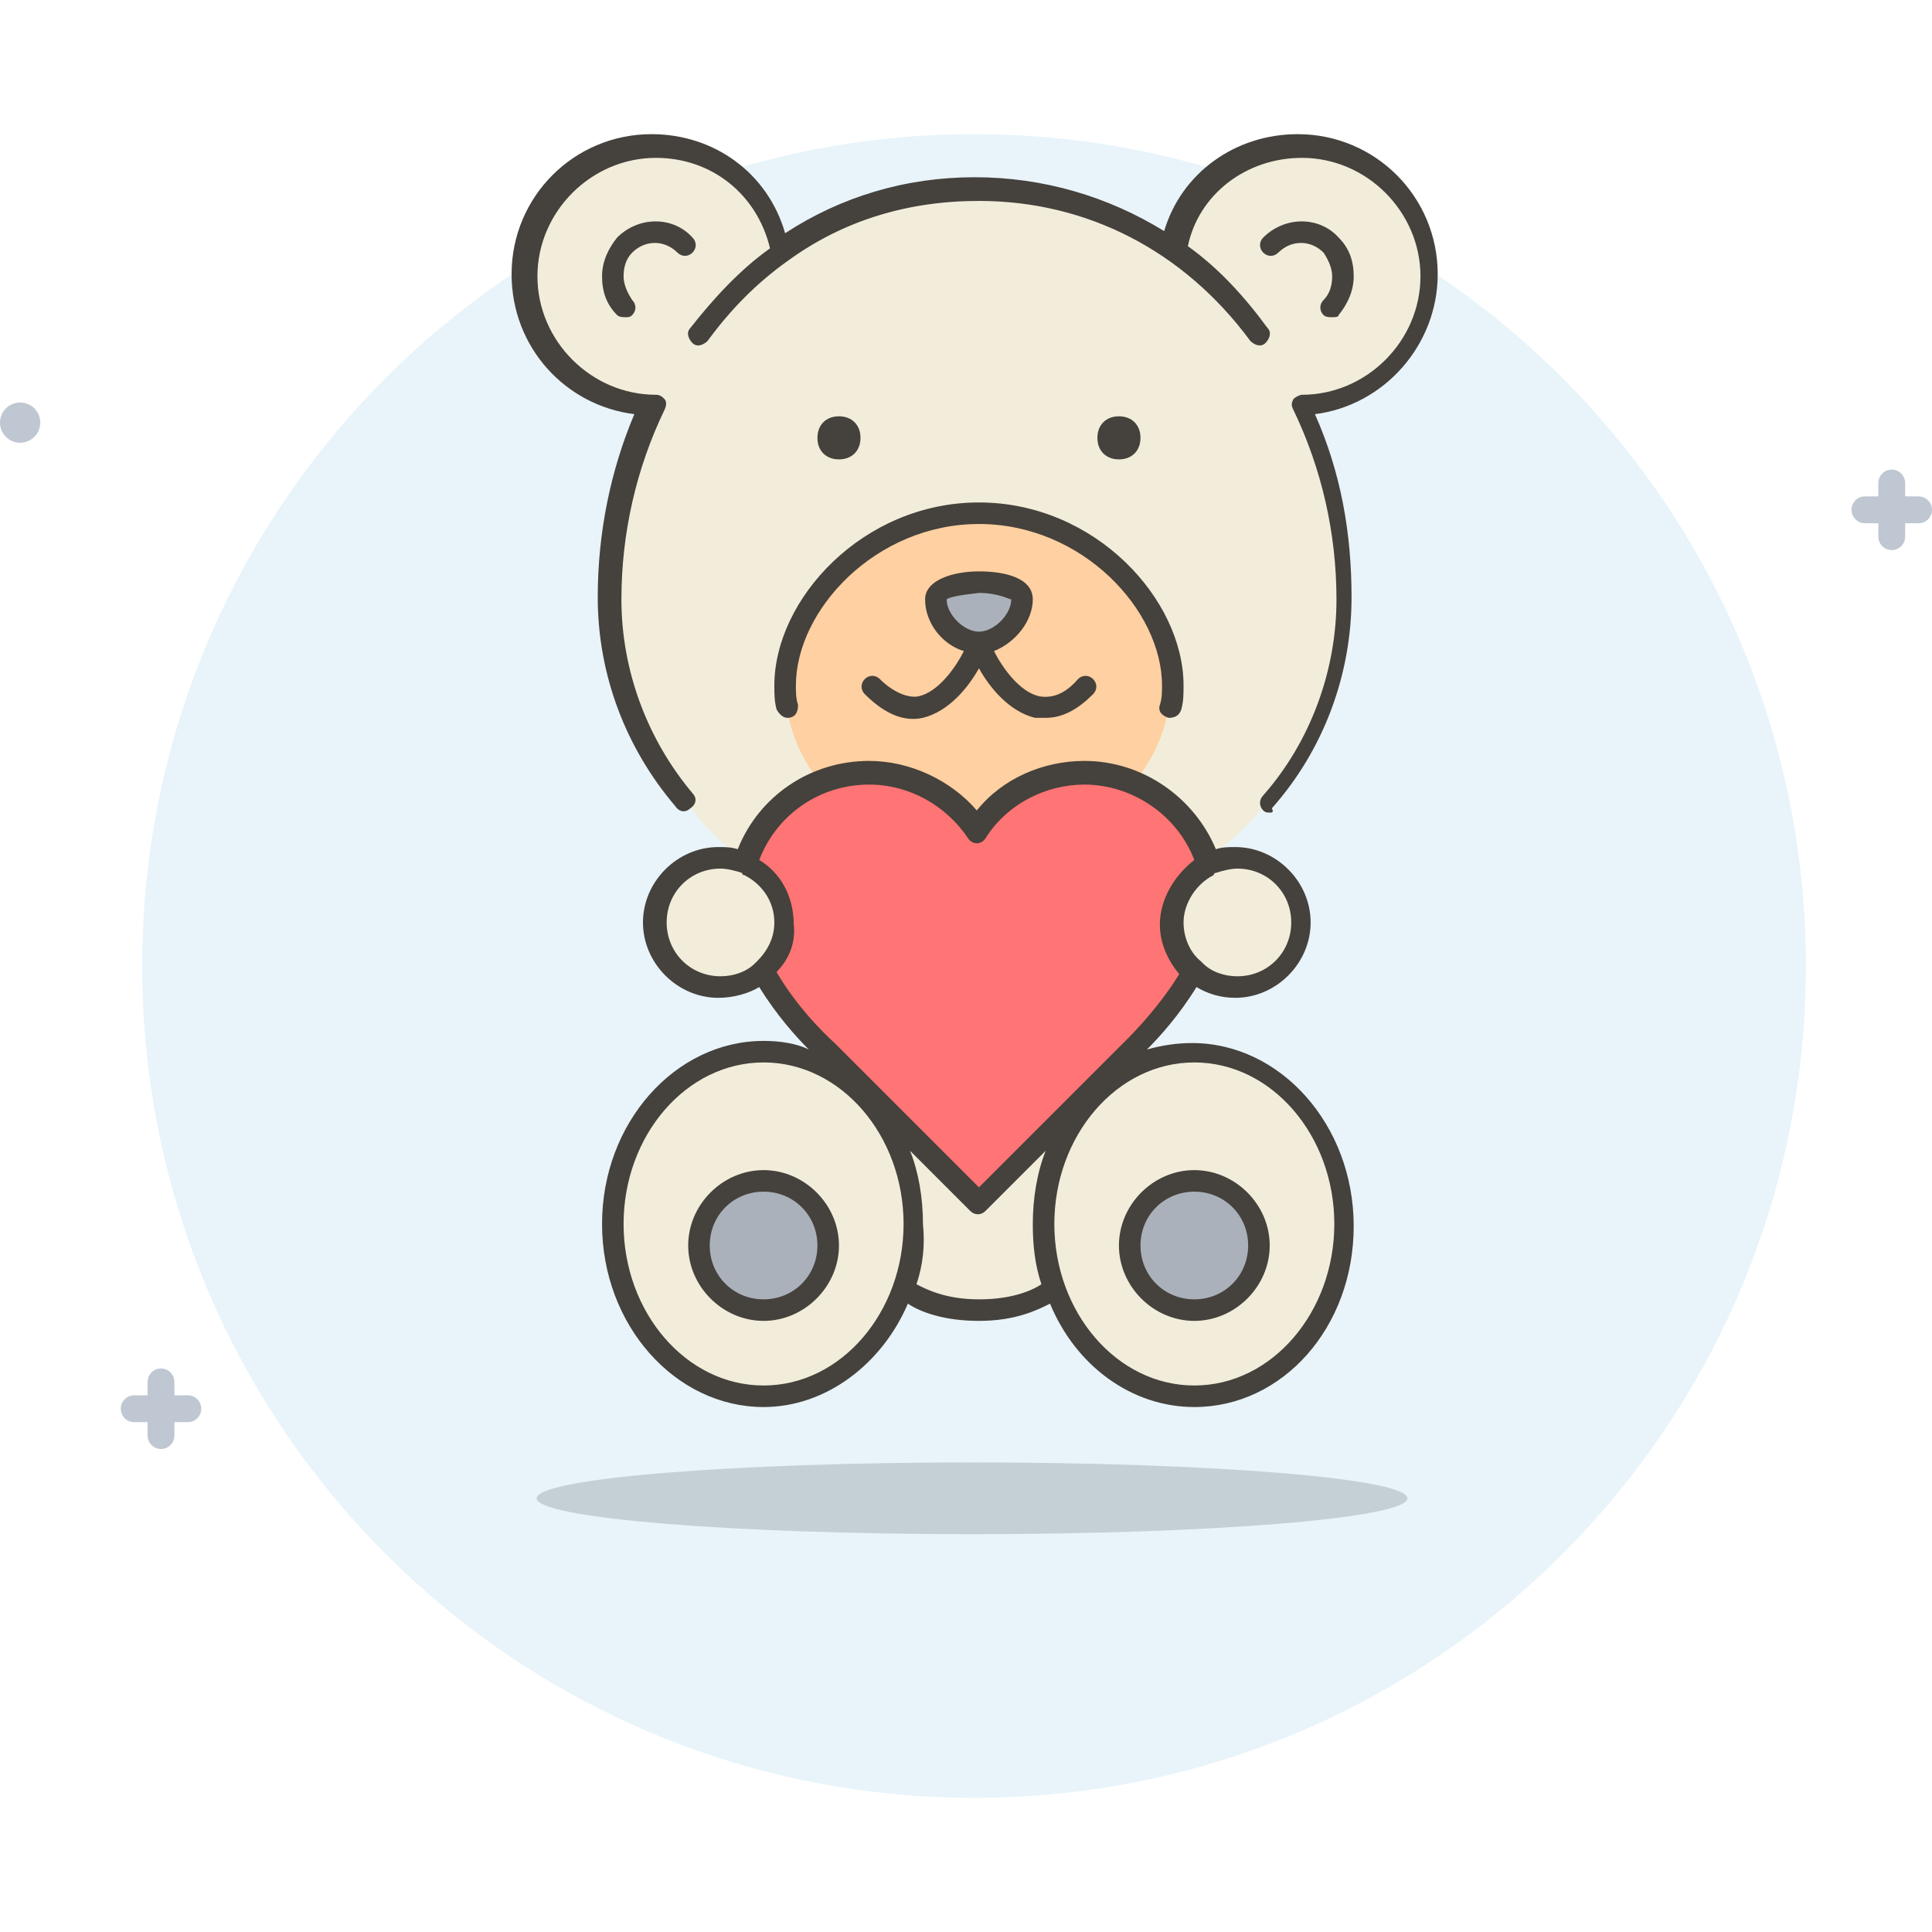 <?xml version="1.0" encoding="UTF-8"?>
<svg width="144px" height="144px" viewBox="0 0 144 144" version="1.1" xmlns="http://www.w3.org/2000/svg" xmlns:xlink="http://www.w3.org/1999/xlink">
    <!-- Generator: Sketch 49.3 (51167) - http://www.bohemiancoding.com/sketch -->
    <title>Image</title>
    <desc>Created with Sketch.</desc>
    <defs></defs>
    <g id="Super-Administrator" stroke="none" stroke-width="1" fill="none" fill-rule="evenodd">
        <g id="Dashboard" transform="translate(-298, -257)">
            <g id="1.-Toys-Block" transform="translate(185, 225)">
                <g id="Image" transform="translate(113, 32)">
                    <rect id="Ruler" fill="#FFFFFF" x="0" y="0" width="144" height="144"></rect>
                    <g id="Group" transform="translate(9, 9)">
                        <g transform="translate(0.941, 0.941)">
                            <path d="M124.659,62.059 C124.659,96.302 96.9,124.059 62.659,124.059 C28.418,124.059 0.659,96.302 0.659,62.059 C0.659,27.817 28.418,0.059 62.659,0.059 C96.9,0.059 124.659,27.817 124.659,62.059" id="Fill-1" fill="#E8F4FA"></path>
                            <path d="M94.959,101.733 C94.959,103.212 80.432,104.408 62.509,104.408 C44.587,104.408 30.059,103.212 30.059,101.733 C30.059,100.256 44.587,99.059 62.509,99.059 C80.432,99.059 94.959,100.256 94.959,101.733" id="Fill-85" fill="#020202" opacity="0.15"></path>
                            <path d="M58.209,81.287 C58.209,83.053 57.888,84.658 57.406,86.103 C55.801,90.758 51.788,94.129 46.972,94.129 C40.711,94.129 35.735,88.35 35.735,81.287 C35.735,74.223 40.711,68.444 46.972,68.444 C49.861,68.444 52.59,69.729 54.517,71.815 C56.764,74.063 58.209,77.434 58.209,81.287 Z M79.077,68.445 C85.338,68.445 90.314,74.224 90.314,81.287 C90.314,88.35 85.338,94.129 79.077,94.129 C74.422,94.129 70.248,90.758 68.643,86.103 C68.161,84.658 67.84,83.053 67.84,81.287 C67.84,77.434 69.285,74.063 71.533,71.816 C73.459,69.729 76.188,68.445 79.077,68.445 Z" id="Shape" fill="#F2EDDA" fill-rule="nonzero"></path>
                            <path d="M79.077,78.076 C81.806,78.076 83.893,80.163 83.893,82.892 C83.893,85.621 81.806,87.708 79.077,87.708 C76.348,87.708 74.262,85.621 74.262,82.892 C74.262,80.163 76.349,78.076 79.077,78.076 Z M46.972,78.076 C49.701,78.076 51.788,80.163 51.788,82.892 C51.788,85.621 49.701,87.708 46.972,87.708 C44.243,87.708 42.156,85.621 42.156,82.892 C42.156,80.163 44.243,78.076 46.972,78.076 Z" id="Shape" fill="#AAB1BA" fill-rule="nonzero"></path>
                            <path d="M54.998,47.576 C58.369,47.576 61.259,49.342 63.025,51.91 C64.791,49.342 67.68,47.576 71.051,47.576 C71.372,47.576 71.693,47.576 72.014,47.576 C72.977,47.736 73.941,47.897 74.904,48.378 C77.312,49.502 79.238,51.589 80.201,54.157 C80.201,54.318 80.362,54.318 80.362,54.479 C78.756,55.281 77.472,56.887 77.472,58.813 C77.472,60.258 78.114,61.542 79.077,62.344 C77.151,65.716 74.262,68.445 74.262,68.445 L71.212,71.495 L63.025,79.681 L54.838,71.495 L51.788,68.445 C51.788,68.445 48.898,65.716 46.972,62.344 C47.935,61.542 48.577,60.258 48.577,58.813 C48.577,56.887 47.454,55.121 45.688,54.479 C45.688,54.318 45.688,54.318 45.848,54.157 C46.651,51.589 48.577,49.502 51.146,48.378 C51.788,48.057 52.43,47.897 53.072,47.736 C53.393,47.736 53.714,47.576 54.035,47.576 C54.356,47.576 54.677,47.576 54.998,47.576" id="Shape" fill="#FF7474" fill-rule="nonzero"></path>
                            <path d="M45.688,54.478 C47.293,55.281 48.577,56.886 48.577,58.813 C48.577,60.257 47.935,61.542 46.972,62.344 C46.169,63.147 45.046,63.629 43.761,63.629 C41.032,63.629 38.945,61.542 38.945,58.813 C38.945,56.084 41.032,53.997 43.761,53.997 C44.564,53.997 45.206,54.157 45.688,54.478 Z M82.288,53.997 C85.017,53.997 87.104,56.084 87.104,58.813 C87.104,61.542 85.017,63.629 82.288,63.629 C81.004,63.629 79.88,63.147 79.077,62.344 C78.114,61.542 77.472,60.258 77.472,58.813 C77.472,56.887 78.596,55.121 80.362,54.479 C80.843,54.157 81.646,53.997 82.288,53.997 Z" id="Shape" fill="#F2EDDA" fill-rule="nonzero"></path>
                            <path d="M63.025,51.91 C61.259,49.342 58.369,47.576 54.998,47.576 C54.677,47.576 54.356,47.576 54.035,47.576 C53.714,47.576 53.393,47.736 53.072,47.736 C52.43,47.897 51.788,48.057 51.146,48.378 C49.54,46.291 48.577,43.884 48.577,41.155 C48.577,34.091 54.998,28.312 63.025,28.312 C71.051,28.312 77.472,34.091 77.472,41.155 C77.472,43.884 76.509,46.291 74.904,48.378 C73.941,47.897 72.977,47.736 72.014,47.576 C71.693,47.576 71.372,47.576 71.051,47.576 C67.68,47.576 64.791,49.342 63.025,51.91" id="Shape" fill="#FFD0A1" fill-rule="nonzero"></path>
                            <g transform="translate(29, 1)" fill="#F2EDDA" fill-rule="nonzero" id="Shape">
                                <path d="M29.209,80.287 C29.209,76.434 27.764,73.063 25.517,70.815 L25.838,70.494 L34.025,78.681 L42.212,70.494 L42.533,70.815 C40.285,73.223 38.841,76.594 38.841,80.287 C38.841,81.892 39.162,83.658 39.643,85.103 L39.483,85.103 C39.483,85.103 38.038,86.708 34.025,86.708 C30.012,86.708 28.406,85.103 28.406,85.103 L28.246,85.103 C28.888,83.658 29.209,82.053 29.209,80.287"></path>
                                <path d="M22.146,47.378 C19.738,48.502 17.811,50.589 16.848,53.157 L16.688,53.157 C14.44,52.034 12.193,48.823 12.193,48.823 C8.661,44.649 6.574,39.352 6.574,33.734 C6.574,28.757 7.698,23.781 9.785,19.286 C4.488,19.286 0.153,14.952 0.153,9.654 C0.153,4.357 4.488,0.023 9.785,0.023 C14.601,0.023 18.454,3.394 19.096,7.889 C23.109,4.999 28.085,3.233 33.864,3.233 C39.483,3.233 44.459,4.999 48.472,7.889 C49.275,3.394 53.128,0.023 57.943,0.023 C63.241,0.023 67.575,4.357 67.575,9.654 C67.575,14.952 63.241,19.286 57.943,19.286 C60.191,23.781 61.154,28.757 61.154,33.734 C61.154,39.352 59.067,44.65 55.535,48.823 C55.535,48.823 53.449,51.552 51.041,52.997 C50.238,50.429 48.312,48.342 45.743,47.218 C47.349,45.131 48.312,42.723 48.312,39.994 C48.312,32.931 41.891,27.152 33.864,27.152 C25.838,27.152 19.417,32.931 19.417,39.994 C19.577,42.884 20.54,45.292 22.146,47.378"></path>
                            </g>
                            <path d="M66.235,34.734 C66.235,36.339 64.63,37.944 63.025,37.944 C61.419,37.944 59.814,36.339 59.814,34.734 C59.814,33.128 66.235,33.128 66.235,34.734" id="Shape" fill="#AAB1BA" fill-rule="nonzero"></path>
                        </g>
                        <path d="M80.018,95.872 C75.363,95.872 71.189,92.822 69.263,88.167 C68.3,88.649 66.694,89.451 63.965,89.451 C61.397,89.451 59.631,88.809 58.668,88.167 C56.742,92.662 52.568,95.872 47.913,95.872 C41.331,95.872 35.873,89.772 35.873,82.227 C35.873,74.683 41.331,68.583 47.913,68.583 C49.036,68.583 50.32,68.743 51.284,69.225 C50.32,68.262 48.876,66.656 47.591,64.569 C46.789,65.051 45.665,65.372 44.541,65.372 C41.491,65.372 38.923,62.804 38.923,59.753 C38.923,56.703 41.491,54.135 44.541,54.135 C45.023,54.135 45.505,54.135 45.986,54.295 C47.591,50.282 51.444,47.714 55.778,47.714 C58.828,47.714 61.878,49.158 63.805,51.406 C65.731,48.998 68.781,47.714 71.831,47.714 C76.166,47.714 80.018,50.443 81.623,54.295 C82.105,54.135 82.587,54.135 83.068,54.135 C86.118,54.135 88.687,56.703 88.687,59.753 C88.687,62.804 86.118,65.372 83.068,65.372 C81.945,65.372 80.981,65.051 80.179,64.569 C78.894,66.656 77.45,68.262 76.486,69.225 C77.61,68.904 78.734,68.743 79.858,68.743 C86.439,68.743 91.897,74.843 91.897,82.388 C91.897,89.933 86.6,95.872 80.018,95.872 Z M80.018,70.188 C74.239,70.188 69.584,75.646 69.584,82.227 C69.584,88.809 74.239,94.267 80.018,94.267 C85.797,94.267 90.452,88.809 90.452,82.227 C90.452,75.646 85.797,70.188 80.018,70.188 Z M47.913,70.188 C42.134,70.188 37.478,75.646 37.478,82.227 C37.478,88.809 42.134,94.267 47.913,94.267 C53.692,94.267 58.347,88.809 58.347,82.227 C58.347,75.646 53.692,70.188 47.913,70.188 Z M59.31,86.722 C59.952,87.043 61.397,87.846 63.965,87.846 C66.694,87.846 68.139,87.043 68.621,86.722 C68.139,85.277 67.979,83.832 67.979,82.227 C67.979,80.301 68.3,78.375 68.942,76.769 L64.447,81.264 C64.126,81.585 63.644,81.585 63.323,81.264 L58.829,76.769 C59.471,78.375 59.792,80.301 59.792,82.227 C59.952,83.833 59.791,85.277 59.31,86.722 Z M48.876,63.445 C50.642,66.495 53.21,68.743 53.21,68.743 L63.965,79.498 L74.56,68.903 C74.56,68.903 77.129,66.495 78.894,63.606 C78.092,62.643 77.45,61.358 77.45,59.914 C77.45,57.987 78.573,56.222 80.018,55.098 C78.734,51.727 75.363,49.479 71.831,49.479 C68.942,49.479 66.052,50.924 64.447,53.492 C64.126,53.974 63.484,53.974 63.163,53.492 C61.557,51.085 58.828,49.479 55.778,49.479 C52.086,49.479 48.876,51.727 47.591,55.098 C49.197,56.061 50.16,57.827 50.16,59.914 C50.32,61.198 49.839,62.482 48.876,63.445 Z M80.66,62.803 C81.302,63.445 82.265,63.767 83.228,63.767 C85.476,63.767 87.242,62.001 87.242,59.753 C87.242,57.506 85.476,55.74 83.228,55.74 C82.747,55.74 82.105,55.901 81.623,56.061 C81.623,56.061 81.463,56.061 81.463,56.222 C80.178,56.864 79.215,58.309 79.215,59.753 C79.215,60.877 79.697,62.001 80.5,62.643 C80.5,62.643 80.66,62.803 80.66,62.803 Z M44.702,55.74 C42.454,55.74 40.689,57.506 40.689,59.753 C40.689,62.001 42.455,63.766 44.702,63.766 C45.665,63.766 46.628,63.445 47.27,62.803 L47.431,62.643 C48.233,61.84 48.715,60.877 48.715,59.753 C48.715,58.148 47.752,56.864 46.468,56.222 C46.468,56.222 46.307,56.222 46.307,56.061 C45.826,55.901 45.183,55.74 44.702,55.74 Z M80.018,89.451 C76.968,89.451 74.399,86.883 74.399,83.832 C74.399,80.782 76.968,78.214 80.018,78.214 C83.068,78.214 85.637,80.782 85.637,83.832 C85.637,86.883 83.068,89.451 80.018,89.451 Z M80.018,79.819 C77.771,79.819 76.005,81.585 76.005,83.832 C76.005,86.08 77.771,87.846 80.018,87.846 C82.265,87.846 84.031,86.08 84.031,83.832 C84.031,81.585 82.265,79.819 80.018,79.819 Z M47.913,89.451 C44.863,89.451 42.294,86.883 42.294,83.832 C42.294,80.782 44.862,78.214 47.913,78.214 C50.963,78.214 53.531,80.782 53.531,83.832 C53.531,86.883 50.962,89.451 47.913,89.451 Z M47.913,79.819 C45.665,79.819 43.899,81.585 43.899,83.832 C43.899,86.08 45.665,87.846 47.913,87.846 C50.16,87.846 51.926,86.08 51.926,83.832 C51.926,81.585 50.16,79.819 47.913,79.819 Z M85.637,51.567 C85.476,51.567 85.315,51.567 85.155,51.406 C84.834,51.085 84.834,50.603 85.155,50.282 C88.687,46.269 90.613,40.972 90.613,35.674 C90.613,30.698 89.489,25.882 87.402,21.548 C87.242,21.227 87.242,21.066 87.402,20.745 C87.563,20.585 87.884,20.424 88.044,20.424 C92.86,20.424 96.873,16.411 96.873,11.595 C96.873,6.779 92.86,2.766 88.044,2.766 C83.871,2.766 80.339,5.495 79.536,9.348 C81.784,10.953 83.71,13.04 85.476,15.448 C85.797,15.769 85.636,16.25 85.315,16.571 C84.994,16.892 84.513,16.732 84.192,16.411 C79.215,9.669 71.992,5.976 63.965,5.976 C58.668,5.976 53.852,7.421 49.678,10.471 C47.431,12.076 45.504,14.003 43.739,16.411 C43.418,16.732 42.936,16.892 42.615,16.571 C42.294,16.25 42.134,15.768 42.455,15.447 C44.221,13.2 46.147,11.113 48.394,9.508 C47.431,5.495 44.06,2.766 39.886,2.766 C35.07,2.766 31.057,6.779 31.057,11.595 C31.057,16.411 35.07,20.424 39.886,20.424 C40.207,20.424 40.368,20.584 40.528,20.745 C40.689,20.905 40.689,21.226 40.528,21.547 C38.441,25.882 37.317,30.698 37.317,35.674 C37.317,40.971 39.244,46.108 42.615,50.121 C42.936,50.443 42.936,50.924 42.454,51.245 C42.133,51.566 41.652,51.566 41.331,51.085 C37.639,46.75 35.552,41.292 35.552,35.513 C35.552,30.698 36.515,26.042 38.281,21.869 C33.144,21.227 29.131,16.892 29.131,11.434 C29.131,5.655 33.786,1 39.565,1 C44.22,1 48.233,3.89 49.518,8.384 C53.691,5.655 58.507,4.21 63.644,4.21 C68.781,4.21 73.597,5.655 77.77,8.224 C79.055,3.89 83.068,1 87.723,1 C93.502,1 98.158,5.655 98.158,11.434 C98.158,16.732 94.144,21.227 89.007,21.869 C90.934,26.203 91.736,30.698 91.736,35.514 C91.736,41.293 89.65,46.911 85.797,51.245 C85.958,51.567 85.797,51.567 85.637,51.567 Z M49.678,44.503 C49.357,44.503 49.036,44.182 48.876,43.861 C48.715,43.219 48.715,42.738 48.715,42.095 C48.715,35.674 55.297,28.45 63.965,28.45 C72.634,28.45 79.215,35.674 79.215,42.095 C79.215,42.737 79.215,43.219 79.055,43.861 C78.895,44.343 78.573,44.503 78.092,44.503 C77.61,44.343 77.289,44.022 77.45,43.54 C77.61,43.058 77.61,42.577 77.61,42.095 C77.61,36.477 71.671,30.056 63.965,30.056 C56.26,30.056 50.321,36.477 50.321,42.095 C50.321,42.577 50.321,43.058 50.481,43.54 C50.481,44.022 50.32,44.503 49.678,44.503 C49.839,44.503 49.678,44.503 49.678,44.503 Z M68.942,44.503 C68.62,44.503 68.46,44.503 68.139,44.503 C66.213,44.022 64.768,42.256 63.965,40.811 C63.162,42.256 61.718,44.022 59.791,44.503 C58.347,44.824 56.902,44.182 55.457,42.737 C55.136,42.416 55.136,41.935 55.457,41.614 C55.778,41.293 56.26,41.293 56.581,41.614 C57.544,42.577 58.667,43.058 59.47,42.898 C60.915,42.577 62.199,40.811 62.841,39.527 C61.236,39.045 59.952,37.44 59.952,35.674 C59.952,34.229 62.039,33.587 63.965,33.587 C65.891,33.587 67.978,34.069 67.978,35.674 C67.978,37.279 66.694,38.885 65.089,39.527 C65.731,40.811 67.015,42.577 68.46,42.898 C69.423,43.058 70.386,42.738 71.349,41.614 C71.67,41.293 72.152,41.293 72.473,41.614 C72.794,41.935 72.794,42.416 72.473,42.737 C71.349,43.861 70.226,44.503 68.942,44.503 Z M61.557,35.674 C61.557,36.798 62.842,38.082 63.965,38.082 C65.089,38.082 66.373,36.798 66.373,35.674 C66.213,35.674 65.41,35.193 63.965,35.193 C62.521,35.353 61.718,35.514 61.557,35.674 Z M74.4,25.24 C73.436,25.24 72.794,24.598 72.794,23.635 C72.794,22.671 73.436,22.029 74.4,22.029 C75.363,22.029 76.005,22.671 76.005,23.635 C76.005,24.598 75.363,25.24 74.4,25.24 Z M53.531,25.24 C52.568,25.24 51.926,24.598 51.926,23.635 C51.926,22.671 52.568,22.029 53.531,22.029 C54.494,22.029 55.136,22.671 55.136,23.635 C55.136,24.598 54.494,25.24 53.531,25.24 Z M37.639,14.645 C37.478,14.645 37.157,14.645 36.997,14.485 C36.194,13.682 35.873,12.719 35.873,11.595 C35.873,10.471 36.355,9.508 36.997,8.706 C38.602,7.1 41.17,7.1 42.615,8.706 C42.936,9.027 42.936,9.508 42.615,9.829 C42.294,10.15 41.812,10.15 41.491,9.829 C40.528,8.866 39.084,8.866 38.12,9.829 C37.639,10.311 37.478,10.953 37.478,11.595 C37.478,12.237 37.799,12.879 38.12,13.361 C38.441,13.682 38.441,14.164 38.12,14.485 C37.96,14.645 37.799,14.645 37.639,14.645 Z M90.292,14.645 C90.131,14.645 89.81,14.645 89.65,14.485 C89.329,14.163 89.329,13.682 89.65,13.361 C90.131,12.879 90.292,12.237 90.292,11.595 C90.292,10.953 89.971,10.311 89.65,9.829 C88.687,8.866 87.242,8.866 86.279,9.829 C85.957,10.15 85.476,10.15 85.155,9.829 C84.834,9.508 84.834,9.026 85.155,8.706 C86.76,7.1 89.329,7.1 90.774,8.706 C91.576,9.508 91.897,10.471 91.897,11.595 C91.897,12.719 91.416,13.682 90.774,14.485 C90.774,14.645 90.452,14.645 90.292,14.645 Z" id="Shape" fill="#45413C" fill-rule="nonzero"></path>
                    </g>
                    <path d="M142.5,105 C141.672,105 141,105.672 141,106.5 C141,107.328 141.672,108 142.5,108 C143.328,108 144,107.328 144,106.5 C144,105.672 143.328,105 142.5,105 M134,32 L133,32 L133,31 C133,30.448 132.552,30 132,30 C131.448,30 131,30.448 131,31 L131,32 L130,32 C129.448,32 129,32.448 129,33 C129,33.552 129.448,34 130,34 L131,34 L131,35 C131,35.552 131.448,36 132,36 C132.552,36 133,35.552 133,35 L133,34 L134,34 C134.552,34 135,33.552 135,33 C135,32.448 134.552,32 134,32 M5,99 L4,99 L4,98 C4,97.448 3.552,97 3,97 C2.448,97 2,97.448 2,98 L2,99 L1,99 C0.448,99 -0,99.448 -0,100 C-0,100.552 0.448,101 1,101 L2,101 L2,102 C2,102.552 2.448,103 3,103 C3.552,103 4,102.552 4,102 L4,101 L5,101 C5.552,101 6,100.552 6,100 C6,99.448 5.552,99 5,99" id="Decoration" fill="#BFC7D2" transform="translate(72, 69) rotate(180) translate(-72, -69) "></path>
                </g>
            </g>
        </g>
    </g>
</svg>